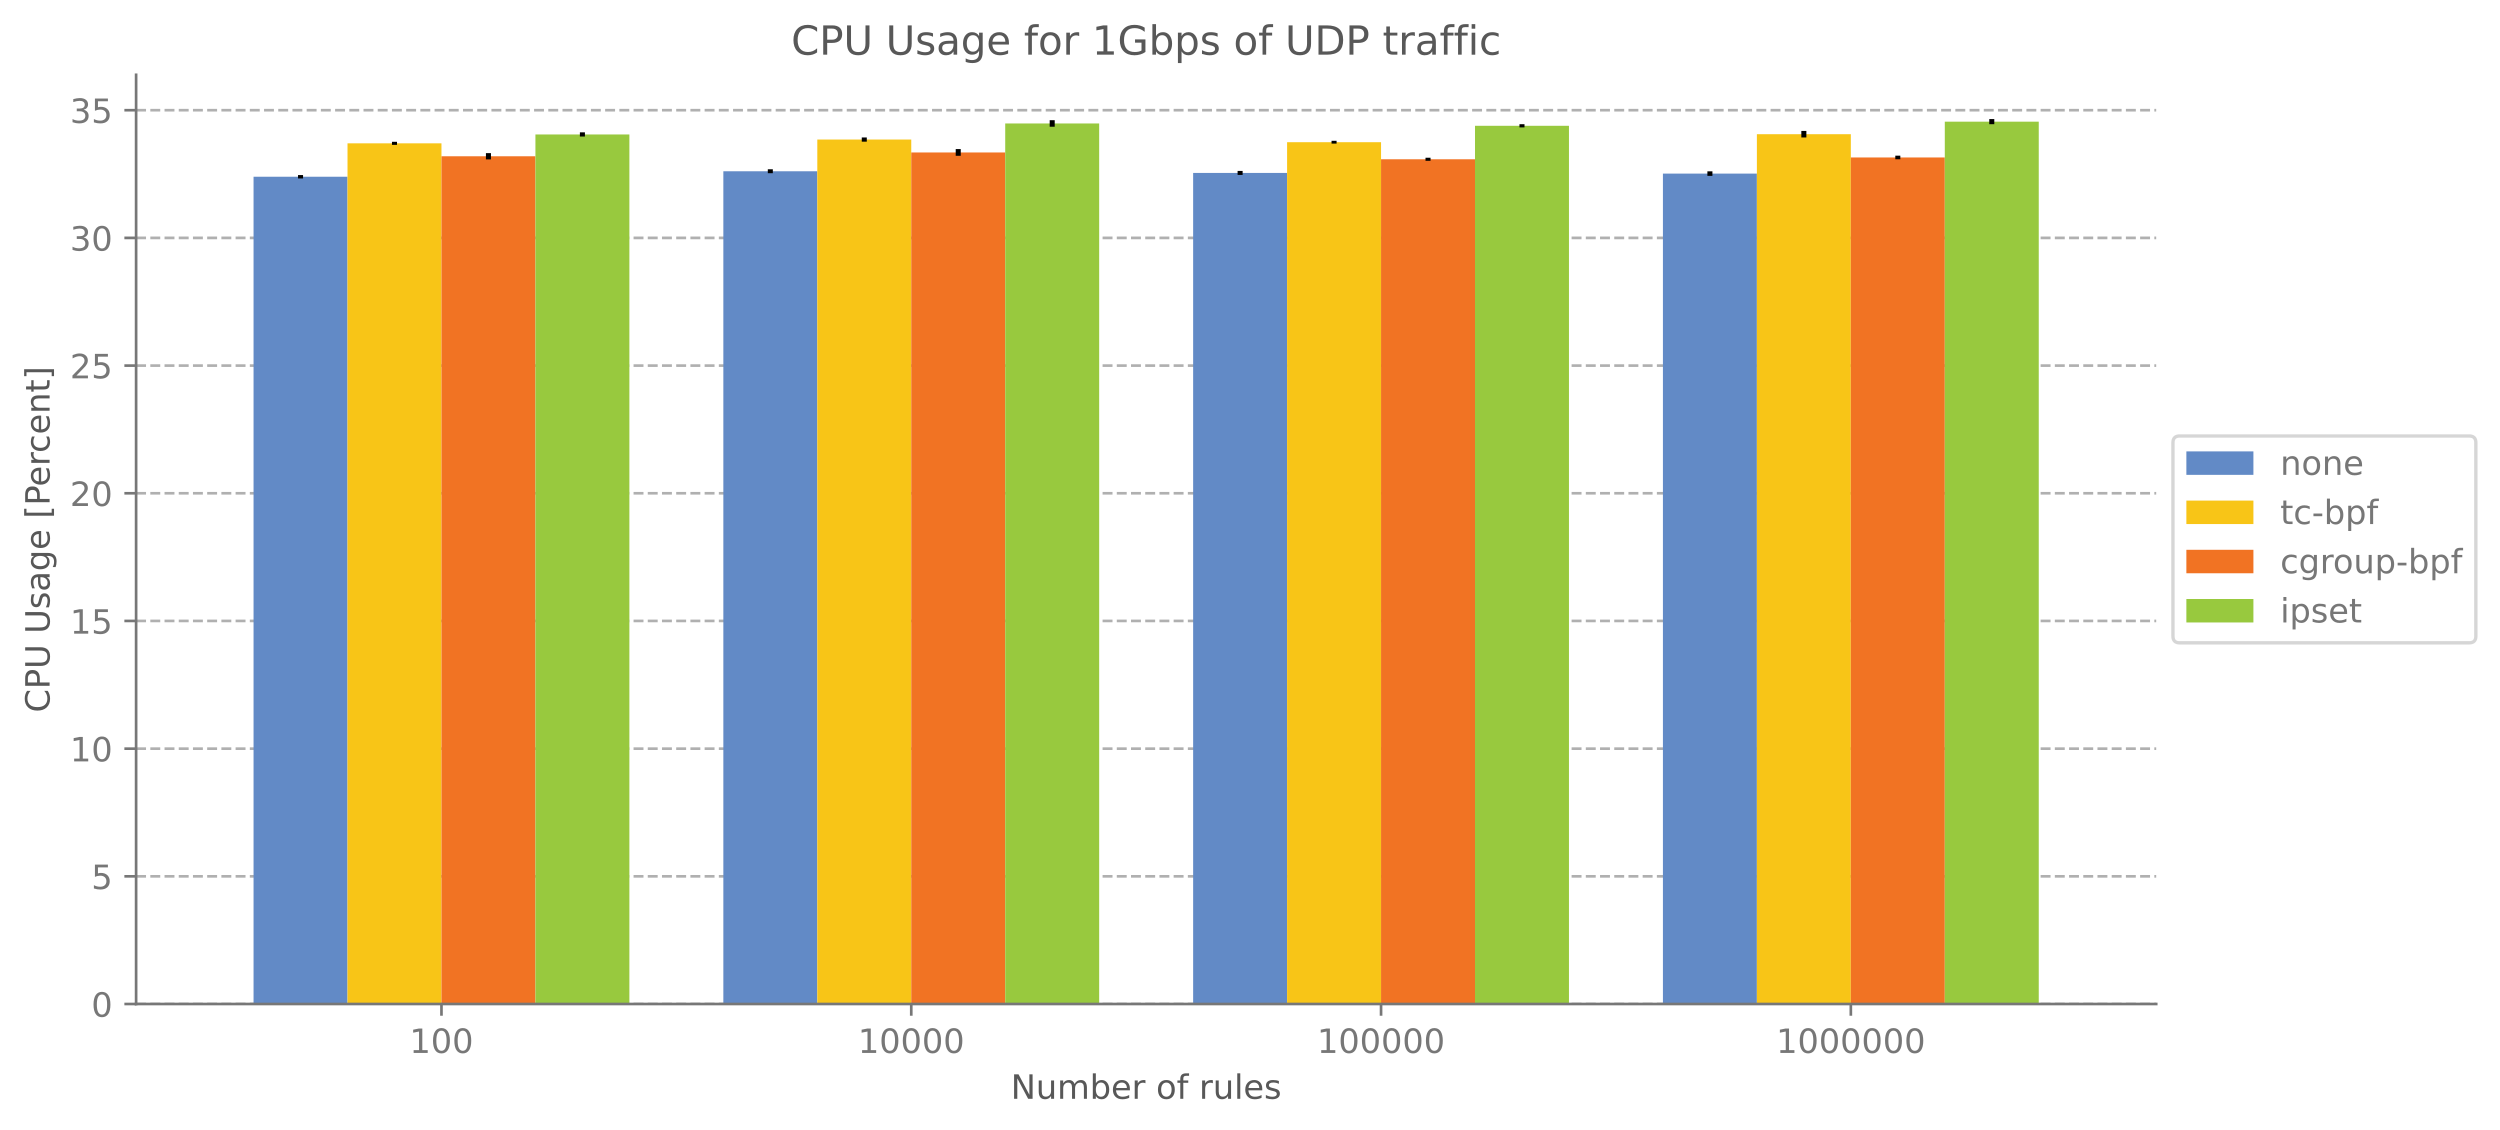 <?xml version="1.0" encoding="utf-8" standalone="no"?>
<!DOCTYPE svg PUBLIC "-//W3C//DTD SVG 1.1//EN"
  "http://www.w3.org/Graphics/SVG/1.1/DTD/svg11.dtd">
<!-- Created with matplotlib (https://matplotlib.org/) -->
<svg height="337.074pt" version="1.1" viewBox="0 0 745.806 337.074" width="745.806pt" xmlns="http://www.w3.org/2000/svg" xmlns:xlink="http://www.w3.org/1999/xlink">
 <defs>
  <style type="text/css">*{stroke-linecap:butt;stroke-linejoin:round;}</style>
 </defs>
 <g id="figure_1">
  <g id="patch_1">
   <path d="M 0 337.074 
L 745.806 337.074 
L 745.806 0 
L 0 0 
z
" style="fill:#ffffff;"/>
  </g>
  <g id="axes_1">
   <g id="patch_2">
    <path d="M 40.603 299.518 
L 643.243 299.518 
L 643.243 22.318 
L 40.603 22.318 
z
" style="fill:#ffffff;"/>
   </g>
   <g id="matplotlib.axis_1">
    <g id="xtick_1">
     <g id="line2d_1">
      <defs>
       <path d="M 0 0 
L 0 3.5 
" id="m00923125ce" style="stroke:#777777;stroke-width:0.8;"/>
      </defs>
      <g>
       <use style="fill:#777777;stroke:#777777;stroke-width:0.8;" x="131.7" xlink:href="#m00923125ce" y="299.518"/>
      </g>
     </g>
     <g id="text_1">
      <!-- 100 -->
      <g style="fill:#777777;" transform="translate(122.156 314.117)scale(0.1 -0.1)">
       <defs>
        <path d="M 12.406 8.297 
L 28.516 8.297 
L 28.516 63.922 
L 10.984 60.406 
L 10.984 69.391 
L 28.422 72.906 
L 38.281 72.906 
L 38.281 8.297 
L 54.391 8.297 
L 54.391 0 
L 12.406 0 
z
" id="DejaVuSans-49"/>
        <path d="M 31.781 66.406 
Q 24.172 66.406 20.328 58.906 
Q 16.5 51.422 16.5 36.375 
Q 16.5 21.391 20.328 13.891 
Q 24.172 6.391 31.781 6.391 
Q 39.453 6.391 43.281 13.891 
Q 47.125 21.391 47.125 36.375 
Q 47.125 51.422 43.281 58.906 
Q 39.453 66.406 31.781 66.406 
z
M 31.781 74.219 
Q 44.047 74.219 50.516 64.516 
Q 56.984 54.828 56.984 36.375 
Q 56.984 17.969 50.516 8.266 
Q 44.047 -1.422 31.781 -1.422 
Q 19.531 -1.422 13.062 8.266 
Q 6.594 17.969 6.594 36.375 
Q 6.594 54.828 13.062 64.516 
Q 19.531 74.219 31.781 74.219 
z
" id="DejaVuSans-48"/>
       </defs>
       <use xlink:href="#DejaVuSans-49"/>
       <use x="63.623" xlink:href="#DejaVuSans-48"/>
       <use x="127.246" xlink:href="#DejaVuSans-48"/>
      </g>
     </g>
    </g>
    <g id="xtick_2">
     <g id="line2d_2">
      <g>
       <use style="fill:#777777;stroke:#777777;stroke-width:0.8;" x="271.849" xlink:href="#m00923125ce" y="299.518"/>
      </g>
     </g>
     <g id="text_2">
      <!-- 10000 -->
      <g style="fill:#777777;" transform="translate(255.942 314.117)scale(0.1 -0.1)">
       <use xlink:href="#DejaVuSans-49"/>
       <use x="63.623" xlink:href="#DejaVuSans-48"/>
       <use x="127.246" xlink:href="#DejaVuSans-48"/>
       <use x="190.869" xlink:href="#DejaVuSans-48"/>
       <use x="254.492" xlink:href="#DejaVuSans-48"/>
      </g>
     </g>
    </g>
    <g id="xtick_3">
     <g id="line2d_3">
      <g>
       <use style="fill:#777777;stroke:#777777;stroke-width:0.8;" x="411.998" xlink:href="#m00923125ce" y="299.518"/>
      </g>
     </g>
     <g id="text_3">
      <!-- 100000 -->
      <g style="fill:#777777;" transform="translate(392.91 314.117)scale(0.1 -0.1)">
       <use xlink:href="#DejaVuSans-49"/>
       <use x="63.623" xlink:href="#DejaVuSans-48"/>
       <use x="127.246" xlink:href="#DejaVuSans-48"/>
       <use x="190.869" xlink:href="#DejaVuSans-48"/>
       <use x="254.492" xlink:href="#DejaVuSans-48"/>
       <use x="318.115" xlink:href="#DejaVuSans-48"/>
      </g>
     </g>
    </g>
    <g id="xtick_4">
     <g id="line2d_4">
      <g>
       <use style="fill:#777777;stroke:#777777;stroke-width:0.8;" x="552.146" xlink:href="#m00923125ce" y="299.518"/>
      </g>
     </g>
     <g id="text_4">
      <!-- 1000000 -->
      <g style="fill:#777777;" transform="translate(529.878 314.117)scale(0.1 -0.1)">
       <use xlink:href="#DejaVuSans-49"/>
       <use x="63.623" xlink:href="#DejaVuSans-48"/>
       <use x="127.246" xlink:href="#DejaVuSans-48"/>
       <use x="190.869" xlink:href="#DejaVuSans-48"/>
       <use x="254.492" xlink:href="#DejaVuSans-48"/>
       <use x="318.115" xlink:href="#DejaVuSans-48"/>
       <use x="381.738" xlink:href="#DejaVuSans-48"/>
      </g>
     </g>
    </g>
    <g id="text_5">
     <!-- Number of rules -->
     <g style="fill:#585858;" transform="translate(301.545 327.795)scale(0.1 -0.1)">
      <defs>
       <path d="M 9.812 72.906 
L 23.094 72.906 
L 55.422 11.922 
L 55.422 72.906 
L 64.984 72.906 
L 64.984 0 
L 51.703 0 
L 19.391 60.984 
L 19.391 0 
L 9.812 0 
z
" id="DejaVuSans-78"/>
       <path d="M 8.5 21.578 
L 8.5 54.688 
L 17.484 54.688 
L 17.484 21.922 
Q 17.484 14.156 20.5 10.266 
Q 23.531 6.391 29.594 6.391 
Q 36.859 6.391 41.078 11.031 
Q 45.312 15.672 45.312 23.688 
L 45.312 54.688 
L 54.297 54.688 
L 54.297 0 
L 45.312 0 
L 45.312 8.406 
Q 42.047 3.422 37.719 1 
Q 33.406 -1.422 27.688 -1.422 
Q 18.266 -1.422 13.375 4.438 
Q 8.5 10.297 8.5 21.578 
z
M 31.109 56 
z
" id="DejaVuSans-117"/>
       <path d="M 52 44.188 
Q 55.375 50.25 60.062 53.125 
Q 64.75 56 71.094 56 
Q 79.641 56 84.281 50.016 
Q 88.922 44.047 88.922 33.016 
L 88.922 0 
L 79.891 0 
L 79.891 32.719 
Q 79.891 40.578 77.094 44.375 
Q 74.312 48.188 68.609 48.188 
Q 61.625 48.188 57.562 43.547 
Q 53.516 38.922 53.516 30.906 
L 53.516 0 
L 44.484 0 
L 44.484 32.719 
Q 44.484 40.625 41.703 44.406 
Q 38.922 48.188 33.109 48.188 
Q 26.219 48.188 22.156 43.531 
Q 18.109 38.875 18.109 30.906 
L 18.109 0 
L 9.078 0 
L 9.078 54.688 
L 18.109 54.688 
L 18.109 46.188 
Q 21.188 51.219 25.484 53.609 
Q 29.781 56 35.688 56 
Q 41.656 56 45.828 52.969 
Q 50 49.953 52 44.188 
z
" id="DejaVuSans-109"/>
       <path d="M 48.688 27.297 
Q 48.688 37.203 44.609 42.844 
Q 40.531 48.484 33.406 48.484 
Q 26.266 48.484 22.188 42.844 
Q 18.109 37.203 18.109 27.297 
Q 18.109 17.391 22.188 11.75 
Q 26.266 6.109 33.406 6.109 
Q 40.531 6.109 44.609 11.75 
Q 48.688 17.391 48.688 27.297 
z
M 18.109 46.391 
Q 20.953 51.266 25.266 53.625 
Q 29.594 56 35.594 56 
Q 45.562 56 51.781 48.094 
Q 58.016 40.188 58.016 27.297 
Q 58.016 14.406 51.781 6.484 
Q 45.562 -1.422 35.594 -1.422 
Q 29.594 -1.422 25.266 0.953 
Q 20.953 3.328 18.109 8.203 
L 18.109 0 
L 9.078 0 
L 9.078 75.984 
L 18.109 75.984 
z
" id="DejaVuSans-98"/>
       <path d="M 56.203 29.594 
L 56.203 25.203 
L 14.891 25.203 
Q 15.484 15.922 20.484 11.062 
Q 25.484 6.203 34.422 6.203 
Q 39.594 6.203 44.453 7.469 
Q 49.312 8.734 54.109 11.281 
L 54.109 2.781 
Q 49.266 0.734 44.188 -0.344 
Q 39.109 -1.422 33.891 -1.422 
Q 20.797 -1.422 13.156 6.188 
Q 5.516 13.812 5.516 26.812 
Q 5.516 40.234 12.766 48.109 
Q 20.016 56 32.328 56 
Q 43.359 56 49.781 48.891 
Q 56.203 41.797 56.203 29.594 
z
M 47.219 32.234 
Q 47.125 39.594 43.094 43.984 
Q 39.062 48.391 32.422 48.391 
Q 24.906 48.391 20.391 44.141 
Q 15.875 39.891 15.188 32.172 
z
" id="DejaVuSans-101"/>
       <path d="M 41.109 46.297 
Q 39.594 47.172 37.812 47.578 
Q 36.031 48 33.891 48 
Q 26.266 48 22.188 43.047 
Q 18.109 38.094 18.109 28.812 
L 18.109 0 
L 9.078 0 
L 9.078 54.688 
L 18.109 54.688 
L 18.109 46.188 
Q 20.953 51.172 25.484 53.578 
Q 30.031 56 36.531 56 
Q 37.453 56 38.578 55.875 
Q 39.703 55.766 41.062 55.516 
z
" id="DejaVuSans-114"/>
       <path id="DejaVuSans-32"/>
       <path d="M 30.609 48.391 
Q 23.391 48.391 19.188 42.75 
Q 14.984 37.109 14.984 27.297 
Q 14.984 17.484 19.156 11.844 
Q 23.344 6.203 30.609 6.203 
Q 37.797 6.203 41.984 11.859 
Q 46.188 17.531 46.188 27.297 
Q 46.188 37.016 41.984 42.703 
Q 37.797 48.391 30.609 48.391 
z
M 30.609 56 
Q 42.328 56 49.016 48.375 
Q 55.719 40.766 55.719 27.297 
Q 55.719 13.875 49.016 6.219 
Q 42.328 -1.422 30.609 -1.422 
Q 18.844 -1.422 12.172 6.219 
Q 5.516 13.875 5.516 27.297 
Q 5.516 40.766 12.172 48.375 
Q 18.844 56 30.609 56 
z
" id="DejaVuSans-111"/>
       <path d="M 37.109 75.984 
L 37.109 68.5 
L 28.516 68.5 
Q 23.688 68.5 21.797 66.547 
Q 19.922 64.594 19.922 59.516 
L 19.922 54.688 
L 34.719 54.688 
L 34.719 47.703 
L 19.922 47.703 
L 19.922 0 
L 10.891 0 
L 10.891 47.703 
L 2.297 47.703 
L 2.297 54.688 
L 10.891 54.688 
L 10.891 58.5 
Q 10.891 67.625 15.141 71.797 
Q 19.391 75.984 28.609 75.984 
z
" id="DejaVuSans-102"/>
       <path d="M 9.422 75.984 
L 18.406 75.984 
L 18.406 0 
L 9.422 0 
z
" id="DejaVuSans-108"/>
       <path d="M 44.281 53.078 
L 44.281 44.578 
Q 40.484 46.531 36.375 47.5 
Q 32.281 48.484 27.875 48.484 
Q 21.188 48.484 17.844 46.438 
Q 14.5 44.391 14.5 40.281 
Q 14.5 37.156 16.891 35.375 
Q 19.281 33.594 26.516 31.984 
L 29.594 31.297 
Q 39.156 29.25 43.188 25.516 
Q 47.219 21.781 47.219 15.094 
Q 47.219 7.469 41.188 3.016 
Q 35.156 -1.422 24.609 -1.422 
Q 20.219 -1.422 15.453 -0.562 
Q 10.688 0.297 5.422 2 
L 5.422 11.281 
Q 10.406 8.688 15.234 7.391 
Q 20.062 6.109 24.812 6.109 
Q 31.156 6.109 34.562 8.281 
Q 37.984 10.453 37.984 14.406 
Q 37.984 18.062 35.516 20.016 
Q 33.062 21.969 24.703 23.781 
L 21.578 24.516 
Q 13.234 26.266 9.516 29.906 
Q 5.812 33.547 5.812 39.891 
Q 5.812 47.609 11.281 51.797 
Q 16.75 56 26.812 56 
Q 31.781 56 36.172 55.266 
Q 40.578 54.547 44.281 53.078 
z
" id="DejaVuSans-115"/>
      </defs>
      <use xlink:href="#DejaVuSans-78"/>
      <use x="74.805" xlink:href="#DejaVuSans-117"/>
      <use x="138.184" xlink:href="#DejaVuSans-109"/>
      <use x="235.596" xlink:href="#DejaVuSans-98"/>
      <use x="299.072" xlink:href="#DejaVuSans-101"/>
      <use x="360.596" xlink:href="#DejaVuSans-114"/>
      <use x="401.709" xlink:href="#DejaVuSans-32"/>
      <use x="433.496" xlink:href="#DejaVuSans-111"/>
      <use x="494.678" xlink:href="#DejaVuSans-102"/>
      <use x="529.883" xlink:href="#DejaVuSans-32"/>
      <use x="561.67" xlink:href="#DejaVuSans-114"/>
      <use x="602.783" xlink:href="#DejaVuSans-117"/>
      <use x="666.162" xlink:href="#DejaVuSans-108"/>
      <use x="693.945" xlink:href="#DejaVuSans-101"/>
      <use x="755.469" xlink:href="#DejaVuSans-115"/>
     </g>
    </g>
   </g>
   <g id="matplotlib.axis_2">
    <g id="ytick_1">
     <g id="line2d_5">
      <path clip-path="url(#p8dc5bec490)" d="M 40.603 299.518 
L 643.243 299.518 
" style="fill:none;stroke:#b0b0b0;stroke-dasharray:2.96,1.28;stroke-dashoffset:0;stroke-width:0.8;"/>
     </g>
     <g id="line2d_6">
      <defs>
       <path d="M 0 0 
L -3.5 0 
" id="m208f6bcceb" style="stroke:#777777;stroke-width:0.8;"/>
      </defs>
      <g>
       <use style="fill:#777777;stroke:#777777;stroke-width:0.8;" x="40.603" xlink:href="#m208f6bcceb" y="299.518"/>
      </g>
     </g>
     <g id="text_6">
      <!-- 0 -->
      <g style="fill:#777777;" transform="translate(27.241 303.317)scale(0.1 -0.1)">
       <use xlink:href="#DejaVuSans-48"/>
      </g>
     </g>
    </g>
    <g id="ytick_2">
     <g id="line2d_7">
      <path clip-path="url(#p8dc5bec490)" d="M 40.603 261.427 
L 643.243 261.427 
" style="fill:none;stroke:#b0b0b0;stroke-dasharray:2.96,1.28;stroke-dashoffset:0;stroke-width:0.8;"/>
     </g>
     <g id="line2d_8">
      <g>
       <use style="fill:#777777;stroke:#777777;stroke-width:0.8;" x="40.603" xlink:href="#m208f6bcceb" y="261.427"/>
      </g>
     </g>
     <g id="text_7">
      <!-- 5 -->
      <g style="fill:#777777;" transform="translate(27.241 265.226)scale(0.1 -0.1)">
       <defs>
        <path d="M 10.797 72.906 
L 49.516 72.906 
L 49.516 64.594 
L 19.828 64.594 
L 19.828 46.734 
Q 21.969 47.469 24.109 47.828 
Q 26.266 48.188 28.422 48.188 
Q 40.625 48.188 47.75 41.5 
Q 54.891 34.812 54.891 23.391 
Q 54.891 11.625 47.562 5.094 
Q 40.234 -1.422 26.906 -1.422 
Q 22.312 -1.422 17.547 -0.641 
Q 12.797 0.141 7.719 1.703 
L 7.719 11.625 
Q 12.109 9.234 16.797 8.062 
Q 21.484 6.891 26.703 6.891 
Q 35.156 6.891 40.078 11.328 
Q 45.016 15.766 45.016 23.391 
Q 45.016 31 40.078 35.438 
Q 35.156 39.891 26.703 39.891 
Q 22.75 39.891 18.812 39.016 
Q 14.891 38.141 10.797 36.281 
z
" id="DejaVuSans-53"/>
       </defs>
       <use xlink:href="#DejaVuSans-53"/>
      </g>
     </g>
    </g>
    <g id="ytick_3">
     <g id="line2d_9">
      <path clip-path="url(#p8dc5bec490)" d="M 40.603 223.336 
L 643.243 223.336 
" style="fill:none;stroke:#b0b0b0;stroke-dasharray:2.96,1.28;stroke-dashoffset:0;stroke-width:0.8;"/>
     </g>
     <g id="line2d_10">
      <g>
       <use style="fill:#777777;stroke:#777777;stroke-width:0.8;" x="40.603" xlink:href="#m208f6bcceb" y="223.336"/>
      </g>
     </g>
     <g id="text_8">
      <!-- 10 -->
      <g style="fill:#777777;" transform="translate(20.878 227.135)scale(0.1 -0.1)">
       <use xlink:href="#DejaVuSans-49"/>
       <use x="63.623" xlink:href="#DejaVuSans-48"/>
      </g>
     </g>
    </g>
    <g id="ytick_4">
     <g id="line2d_11">
      <path clip-path="url(#p8dc5bec490)" d="M 40.603 185.244 
L 643.243 185.244 
" style="fill:none;stroke:#b0b0b0;stroke-dasharray:2.96,1.28;stroke-dashoffset:0;stroke-width:0.8;"/>
     </g>
     <g id="line2d_12">
      <g>
       <use style="fill:#777777;stroke:#777777;stroke-width:0.8;" x="40.603" xlink:href="#m208f6bcceb" y="185.244"/>
      </g>
     </g>
     <g id="text_9">
      <!-- 15 -->
      <g style="fill:#777777;" transform="translate(20.878 189.043)scale(0.1 -0.1)">
       <use xlink:href="#DejaVuSans-49"/>
       <use x="63.623" xlink:href="#DejaVuSans-53"/>
      </g>
     </g>
    </g>
    <g id="ytick_5">
     <g id="line2d_13">
      <path clip-path="url(#p8dc5bec490)" d="M 40.603 147.153 
L 643.243 147.153 
" style="fill:none;stroke:#b0b0b0;stroke-dasharray:2.96,1.28;stroke-dashoffset:0;stroke-width:0.8;"/>
     </g>
     <g id="line2d_14">
      <g>
       <use style="fill:#777777;stroke:#777777;stroke-width:0.8;" x="40.603" xlink:href="#m208f6bcceb" y="147.153"/>
      </g>
     </g>
     <g id="text_10">
      <!-- 20 -->
      <g style="fill:#777777;" transform="translate(20.878 150.952)scale(0.1 -0.1)">
       <defs>
        <path d="M 19.188 8.297 
L 53.609 8.297 
L 53.609 0 
L 7.328 0 
L 7.328 8.297 
Q 12.938 14.109 22.625 23.891 
Q 32.328 33.688 34.812 36.531 
Q 39.547 41.844 41.422 45.531 
Q 43.312 49.219 43.312 52.781 
Q 43.312 58.594 39.234 62.25 
Q 35.156 65.922 28.609 65.922 
Q 23.969 65.922 18.812 64.312 
Q 13.672 62.703 7.812 59.422 
L 7.812 69.391 
Q 13.766 71.781 18.938 73 
Q 24.125 74.219 28.422 74.219 
Q 39.75 74.219 46.484 68.547 
Q 53.219 62.891 53.219 53.422 
Q 53.219 48.922 51.531 44.891 
Q 49.859 40.875 45.406 35.406 
Q 44.188 33.984 37.641 27.219 
Q 31.109 20.453 19.188 8.297 
z
" id="DejaVuSans-50"/>
       </defs>
       <use xlink:href="#DejaVuSans-50"/>
       <use x="63.623" xlink:href="#DejaVuSans-48"/>
      </g>
     </g>
    </g>
    <g id="ytick_6">
     <g id="line2d_15">
      <path clip-path="url(#p8dc5bec490)" d="M 40.603 109.062 
L 643.243 109.062 
" style="fill:none;stroke:#b0b0b0;stroke-dasharray:2.96,1.28;stroke-dashoffset:0;stroke-width:0.8;"/>
     </g>
     <g id="line2d_16">
      <g>
       <use style="fill:#777777;stroke:#777777;stroke-width:0.8;" x="40.603" xlink:href="#m208f6bcceb" y="109.062"/>
      </g>
     </g>
     <g id="text_11">
      <!-- 25 -->
      <g style="fill:#777777;" transform="translate(20.878 112.861)scale(0.1 -0.1)">
       <use xlink:href="#DejaVuSans-50"/>
       <use x="63.623" xlink:href="#DejaVuSans-53"/>
      </g>
     </g>
    </g>
    <g id="ytick_7">
     <g id="line2d_17">
      <path clip-path="url(#p8dc5bec490)" d="M 40.603 70.97 
L 643.243 70.97 
" style="fill:none;stroke:#b0b0b0;stroke-dasharray:2.96,1.28;stroke-dashoffset:0;stroke-width:0.8;"/>
     </g>
     <g id="line2d_18">
      <g>
       <use style="fill:#777777;stroke:#777777;stroke-width:0.8;" x="40.603" xlink:href="#m208f6bcceb" y="70.97"/>
      </g>
     </g>
     <g id="text_12">
      <!-- 30 -->
      <g style="fill:#777777;" transform="translate(20.878 74.769)scale(0.1 -0.1)">
       <defs>
        <path d="M 40.578 39.312 
Q 47.656 37.797 51.625 33 
Q 55.609 28.219 55.609 21.188 
Q 55.609 10.406 48.188 4.484 
Q 40.766 -1.422 27.094 -1.422 
Q 22.516 -1.422 17.656 -0.516 
Q 12.797 0.391 7.625 2.203 
L 7.625 11.719 
Q 11.719 9.328 16.594 8.109 
Q 21.484 6.891 26.812 6.891 
Q 36.078 6.891 40.938 10.547 
Q 45.797 14.203 45.797 21.188 
Q 45.797 27.641 41.281 31.266 
Q 36.766 34.906 28.719 34.906 
L 20.219 34.906 
L 20.219 43.016 
L 29.109 43.016 
Q 36.375 43.016 40.234 45.922 
Q 44.094 48.828 44.094 54.297 
Q 44.094 59.906 40.109 62.906 
Q 36.141 65.922 28.719 65.922 
Q 24.656 65.922 20.016 65.031 
Q 15.375 64.156 9.812 62.312 
L 9.812 71.094 
Q 15.438 72.656 20.344 73.438 
Q 25.25 74.219 29.594 74.219 
Q 40.828 74.219 47.359 69.109 
Q 53.906 64.016 53.906 55.328 
Q 53.906 49.266 50.438 45.094 
Q 46.969 40.922 40.578 39.312 
z
" id="DejaVuSans-51"/>
       </defs>
       <use xlink:href="#DejaVuSans-51"/>
       <use x="63.623" xlink:href="#DejaVuSans-48"/>
      </g>
     </g>
    </g>
    <g id="ytick_8">
     <g id="line2d_19">
      <path clip-path="url(#p8dc5bec490)" d="M 40.603 32.879 
L 643.243 32.879 
" style="fill:none;stroke:#b0b0b0;stroke-dasharray:2.96,1.28;stroke-dashoffset:0;stroke-width:0.8;"/>
     </g>
     <g id="line2d_20">
      <g>
       <use style="fill:#777777;stroke:#777777;stroke-width:0.8;" x="40.603" xlink:href="#m208f6bcceb" y="32.879"/>
      </g>
     </g>
     <g id="text_13">
      <!-- 35 -->
      <g style="fill:#777777;" transform="translate(20.878 36.678)scale(0.1 -0.1)">
       <use xlink:href="#DejaVuSans-51"/>
       <use x="63.623" xlink:href="#DejaVuSans-53"/>
      </g>
     </g>
    </g>
    <g id="text_14">
     <!-- CPU Usage [Percent] -->
     <g style="fill:#585858;" transform="translate(14.798 212.55)rotate(-90)scale(0.1 -0.1)">
      <defs>
       <path d="M 64.406 67.281 
L 64.406 56.891 
Q 59.422 61.531 53.781 63.812 
Q 48.141 66.109 41.797 66.109 
Q 29.297 66.109 22.656 58.469 
Q 16.016 50.828 16.016 36.375 
Q 16.016 21.969 22.656 14.328 
Q 29.297 6.688 41.797 6.688 
Q 48.141 6.688 53.781 8.984 
Q 59.422 11.281 64.406 15.922 
L 64.406 5.609 
Q 59.234 2.094 53.438 0.328 
Q 47.656 -1.422 41.219 -1.422 
Q 24.656 -1.422 15.125 8.703 
Q 5.609 18.844 5.609 36.375 
Q 5.609 53.953 15.125 64.078 
Q 24.656 74.219 41.219 74.219 
Q 47.75 74.219 53.531 72.484 
Q 59.328 70.75 64.406 67.281 
z
" id="DejaVuSans-67"/>
       <path d="M 19.672 64.797 
L 19.672 37.406 
L 32.078 37.406 
Q 38.969 37.406 42.719 40.969 
Q 46.484 44.531 46.484 51.125 
Q 46.484 57.672 42.719 61.234 
Q 38.969 64.797 32.078 64.797 
z
M 9.812 72.906 
L 32.078 72.906 
Q 44.344 72.906 50.609 67.359 
Q 56.891 61.812 56.891 51.125 
Q 56.891 40.328 50.609 34.812 
Q 44.344 29.297 32.078 29.297 
L 19.672 29.297 
L 19.672 0 
L 9.812 0 
z
" id="DejaVuSans-80"/>
       <path d="M 8.688 72.906 
L 18.609 72.906 
L 18.609 28.609 
Q 18.609 16.891 22.844 11.734 
Q 27.094 6.594 36.625 6.594 
Q 46.094 6.594 50.344 11.734 
Q 54.594 16.891 54.594 28.609 
L 54.594 72.906 
L 64.5 72.906 
L 64.5 27.391 
Q 64.5 13.141 57.438 5.859 
Q 50.391 -1.422 36.625 -1.422 
Q 22.797 -1.422 15.734 5.859 
Q 8.688 13.141 8.688 27.391 
z
" id="DejaVuSans-85"/>
       <path d="M 34.281 27.484 
Q 23.391 27.484 19.188 25 
Q 14.984 22.516 14.984 16.5 
Q 14.984 11.719 18.141 8.906 
Q 21.297 6.109 26.703 6.109 
Q 34.188 6.109 38.703 11.406 
Q 43.219 16.703 43.219 25.484 
L 43.219 27.484 
z
M 52.203 31.203 
L 52.203 0 
L 43.219 0 
L 43.219 8.297 
Q 40.141 3.328 35.547 0.953 
Q 30.953 -1.422 24.312 -1.422 
Q 15.922 -1.422 10.953 3.297 
Q 6 8.016 6 15.922 
Q 6 25.141 12.172 29.828 
Q 18.359 34.516 30.609 34.516 
L 43.219 34.516 
L 43.219 35.406 
Q 43.219 41.609 39.141 45 
Q 35.062 48.391 27.688 48.391 
Q 23 48.391 18.547 47.266 
Q 14.109 46.141 10.016 43.891 
L 10.016 52.203 
Q 14.938 54.109 19.578 55.047 
Q 24.219 56 28.609 56 
Q 40.484 56 46.344 49.844 
Q 52.203 43.703 52.203 31.203 
z
" id="DejaVuSans-97"/>
       <path d="M 45.406 27.984 
Q 45.406 37.75 41.375 43.109 
Q 37.359 48.484 30.078 48.484 
Q 22.859 48.484 18.828 43.109 
Q 14.797 37.75 14.797 27.984 
Q 14.797 18.266 18.828 12.891 
Q 22.859 7.516 30.078 7.516 
Q 37.359 7.516 41.375 12.891 
Q 45.406 18.266 45.406 27.984 
z
M 54.391 6.781 
Q 54.391 -7.172 48.188 -13.984 
Q 42 -20.797 29.203 -20.797 
Q 24.469 -20.797 20.266 -20.094 
Q 16.062 -19.391 12.109 -17.922 
L 12.109 -9.188 
Q 16.062 -11.328 19.922 -12.344 
Q 23.781 -13.375 27.781 -13.375 
Q 36.625 -13.375 41.016 -8.766 
Q 45.406 -4.156 45.406 5.172 
L 45.406 9.625 
Q 42.625 4.781 38.281 2.391 
Q 33.938 0 27.875 0 
Q 17.828 0 11.672 7.656 
Q 5.516 15.328 5.516 27.984 
Q 5.516 40.672 11.672 48.328 
Q 17.828 56 27.875 56 
Q 33.938 56 38.281 53.609 
Q 42.625 51.219 45.406 46.391 
L 45.406 54.688 
L 54.391 54.688 
z
" id="DejaVuSans-103"/>
       <path d="M 8.594 75.984 
L 29.297 75.984 
L 29.297 69 
L 17.578 69 
L 17.578 -6.203 
L 29.297 -6.203 
L 29.297 -13.188 
L 8.594 -13.188 
z
" id="DejaVuSans-91"/>
       <path d="M 48.781 52.594 
L 48.781 44.188 
Q 44.969 46.297 41.141 47.344 
Q 37.312 48.391 33.406 48.391 
Q 24.656 48.391 19.812 42.844 
Q 14.984 37.312 14.984 27.297 
Q 14.984 17.281 19.812 11.734 
Q 24.656 6.203 33.406 6.203 
Q 37.312 6.203 41.141 7.25 
Q 44.969 8.297 48.781 10.406 
L 48.781 2.094 
Q 45.016 0.344 40.984 -0.531 
Q 36.969 -1.422 32.422 -1.422 
Q 20.062 -1.422 12.781 6.344 
Q 5.516 14.109 5.516 27.297 
Q 5.516 40.672 12.859 48.328 
Q 20.219 56 33.016 56 
Q 37.156 56 41.109 55.141 
Q 45.062 54.297 48.781 52.594 
z
" id="DejaVuSans-99"/>
       <path d="M 54.891 33.016 
L 54.891 0 
L 45.906 0 
L 45.906 32.719 
Q 45.906 40.484 42.875 44.328 
Q 39.844 48.188 33.797 48.188 
Q 26.516 48.188 22.312 43.547 
Q 18.109 38.922 18.109 30.906 
L 18.109 0 
L 9.078 0 
L 9.078 54.688 
L 18.109 54.688 
L 18.109 46.188 
Q 21.344 51.125 25.703 53.562 
Q 30.078 56 35.797 56 
Q 45.219 56 50.047 50.172 
Q 54.891 44.344 54.891 33.016 
z
" id="DejaVuSans-110"/>
       <path d="M 18.312 70.219 
L 18.312 54.688 
L 36.812 54.688 
L 36.812 47.703 
L 18.312 47.703 
L 18.312 18.016 
Q 18.312 11.328 20.141 9.422 
Q 21.969 7.516 27.594 7.516 
L 36.812 7.516 
L 36.812 0 
L 27.594 0 
Q 17.188 0 13.234 3.875 
Q 9.281 7.766 9.281 18.016 
L 9.281 47.703 
L 2.688 47.703 
L 2.688 54.688 
L 9.281 54.688 
L 9.281 70.219 
z
" id="DejaVuSans-116"/>
       <path d="M 30.422 75.984 
L 30.422 -13.188 
L 9.719 -13.188 
L 9.719 -6.203 
L 21.391 -6.203 
L 21.391 69 
L 9.719 69 
L 9.719 75.984 
z
" id="DejaVuSans-93"/>
      </defs>
      <use xlink:href="#DejaVuSans-67"/>
      <use x="69.824" xlink:href="#DejaVuSans-80"/>
      <use x="130.127" xlink:href="#DejaVuSans-85"/>
      <use x="203.32" xlink:href="#DejaVuSans-32"/>
      <use x="235.107" xlink:href="#DejaVuSans-85"/>
      <use x="308.301" xlink:href="#DejaVuSans-115"/>
      <use x="360.4" xlink:href="#DejaVuSans-97"/>
      <use x="421.68" xlink:href="#DejaVuSans-103"/>
      <use x="485.156" xlink:href="#DejaVuSans-101"/>
      <use x="546.68" xlink:href="#DejaVuSans-32"/>
      <use x="578.467" xlink:href="#DejaVuSans-91"/>
      <use x="617.48" xlink:href="#DejaVuSans-80"/>
      <use x="674.158" xlink:href="#DejaVuSans-101"/>
      <use x="735.682" xlink:href="#DejaVuSans-114"/>
      <use x="774.545" xlink:href="#DejaVuSans-99"/>
      <use x="829.525" xlink:href="#DejaVuSans-101"/>
      <use x="891.049" xlink:href="#DejaVuSans-110"/>
      <use x="954.428" xlink:href="#DejaVuSans-116"/>
      <use x="993.637" xlink:href="#DejaVuSans-93"/>
     </g>
    </g>
   </g>
   <g id="patch_3">
    <path clip-path="url(#p8dc5bec490)" d="M 75.64 299.518 
L 103.67 299.518 
L 103.67 52.725 
L 75.64 52.725 
z
" style="fill:#628ac6;"/>
   </g>
   <g id="patch_4">
    <path clip-path="url(#p8dc5bec490)" d="M 215.789 299.518 
L 243.819 299.518 
L 243.819 51.083 
L 215.789 51.083 
z
" style="fill:#628ac6;"/>
   </g>
   <g id="patch_5">
    <path clip-path="url(#p8dc5bec490)" d="M 355.938 299.518 
L 383.968 299.518 
L 383.968 51.598 
L 355.938 51.598 
z
" style="fill:#628ac6;"/>
   </g>
   <g id="patch_6">
    <path clip-path="url(#p8dc5bec490)" d="M 496.087 299.518 
L 524.117 299.518 
L 524.117 51.788 
L 496.087 51.788 
z
" style="fill:#628ac6;"/>
   </g>
   <g id="patch_7">
    <path clip-path="url(#p8dc5bec490)" d="M 103.67 299.518 
L 131.7 299.518 
L 131.7 42.768 
L 103.67 42.768 
z
" style="fill:#f8c517;"/>
   </g>
   <g id="patch_8">
    <path clip-path="url(#p8dc5bec490)" d="M 243.819 299.518 
L 271.849 299.518 
L 271.849 41.631 
L 243.819 41.631 
z
" style="fill:#f8c517;"/>
   </g>
   <g id="patch_9">
    <path clip-path="url(#p8dc5bec490)" d="M 383.968 299.518 
L 411.998 299.518 
L 411.998 42.416 
L 383.968 42.416 
z
" style="fill:#f8c517;"/>
   </g>
   <g id="patch_10">
    <path clip-path="url(#p8dc5bec490)" d="M 524.117 299.518 
L 552.146 299.518 
L 552.146 40.036 
L 524.117 40.036 
z
" style="fill:#f8c517;"/>
   </g>
   <g id="patch_11">
    <path clip-path="url(#p8dc5bec490)" d="M 131.7 299.518 
L 159.73 299.518 
L 159.73 46.614 
L 131.7 46.614 
z
" style="fill:#f17323;"/>
   </g>
   <g id="patch_12">
    <path clip-path="url(#p8dc5bec490)" d="M 271.849 299.518 
L 299.878 299.518 
L 299.878 45.475 
L 271.849 45.475 
z
" style="fill:#f17323;"/>
   </g>
   <g id="patch_13">
    <path clip-path="url(#p8dc5bec490)" d="M 411.998 299.518 
L 440.027 299.518 
L 440.027 47.509 
L 411.998 47.509 
z
" style="fill:#f17323;"/>
   </g>
   <g id="patch_14">
    <path clip-path="url(#p8dc5bec490)" d="M 552.146 299.518 
L 580.176 299.518 
L 580.176 46.977 
L 552.146 46.977 
z
" style="fill:#f17323;"/>
   </g>
   <g id="patch_15">
    <path clip-path="url(#p8dc5bec490)" d="M 159.73 299.518 
L 187.759 299.518 
L 187.759 40.105 
L 159.73 40.105 
z
" style="fill:#98c93e;"/>
   </g>
   <g id="patch_16">
    <path clip-path="url(#p8dc5bec490)" d="M 299.878 299.518 
L 327.908 299.518 
L 327.908 36.832 
L 299.878 36.832 
z
" style="fill:#98c93e;"/>
   </g>
   <g id="patch_17">
    <path clip-path="url(#p8dc5bec490)" d="M 440.027 299.518 
L 468.057 299.518 
L 468.057 37.52 
L 440.027 37.52 
z
" style="fill:#98c93e;"/>
   </g>
   <g id="patch_18">
    <path clip-path="url(#p8dc5bec490)" d="M 580.176 299.518 
L 608.206 299.518 
L 608.206 36.289 
L 580.176 36.289 
z
" style="fill:#98c93e;"/>
   </g>
   <g id="LineCollection_1">
    <path clip-path="url(#p8dc5bec490)" d="M 89.655 53.233 
L 89.655 52.217 
" style="fill:none;stroke:#000000;stroke-width:1.5;"/>
    <path clip-path="url(#p8dc5bec490)" d="M 229.804 51.662 
L 229.804 50.503 
" style="fill:none;stroke:#000000;stroke-width:1.5;"/>
    <path clip-path="url(#p8dc5bec490)" d="M 369.953 52.194 
L 369.953 51.002 
" style="fill:none;stroke:#000000;stroke-width:1.5;"/>
    <path clip-path="url(#p8dc5bec490)" d="M 510.102 52.466 
L 510.102 51.11 
" style="fill:none;stroke:#000000;stroke-width:1.5;"/>
   </g>
   <g id="LineCollection_2">
    <path clip-path="url(#p8dc5bec490)" d="M 117.685 43.227 
L 117.685 42.31 
" style="fill:none;stroke:#000000;stroke-width:1.5;"/>
    <path clip-path="url(#p8dc5bec490)" d="M 257.834 42.258 
L 257.834 41.004 
" style="fill:none;stroke:#000000;stroke-width:1.5;"/>
    <path clip-path="url(#p8dc5bec490)" d="M 397.983 42.835 
L 397.983 41.996 
" style="fill:none;stroke:#000000;stroke-width:1.5;"/>
    <path clip-path="url(#p8dc5bec490)" d="M 538.131 41.009 
L 538.131 39.063 
" style="fill:none;stroke:#000000;stroke-width:1.5;"/>
   </g>
   <g id="LineCollection_3">
    <path clip-path="url(#p8dc5bec490)" d="M 145.715 47.552 
L 145.715 45.676 
" style="fill:none;stroke:#000000;stroke-width:1.5;"/>
    <path clip-path="url(#p8dc5bec490)" d="M 285.864 46.472 
L 285.864 44.479 
" style="fill:none;stroke:#000000;stroke-width:1.5;"/>
    <path clip-path="url(#p8dc5bec490)" d="M 426.012 47.961 
L 426.012 47.058 
" style="fill:none;stroke:#000000;stroke-width:1.5;"/>
    <path clip-path="url(#p8dc5bec490)" d="M 566.161 47.508 
L 566.161 46.447 
" style="fill:none;stroke:#000000;stroke-width:1.5;"/>
   </g>
   <g id="LineCollection_4">
    <path clip-path="url(#p8dc5bec490)" d="M 173.745 40.74 
L 173.745 39.471 
" style="fill:none;stroke:#000000;stroke-width:1.5;"/>
    <path clip-path="url(#p8dc5bec490)" d="M 313.893 37.803 
L 313.893 35.862 
" style="fill:none;stroke:#000000;stroke-width:1.5;"/>
    <path clip-path="url(#p8dc5bec490)" d="M 454.042 37.997 
L 454.042 37.043 
" style="fill:none;stroke:#000000;stroke-width:1.5;"/>
    <path clip-path="url(#p8dc5bec490)" d="M 594.191 37.06 
L 594.191 35.518 
" style="fill:none;stroke:#000000;stroke-width:1.5;"/>
   </g>
   <g id="patch_19">
    <path d="M 40.603 299.518 
L 40.603 22.318 
" style="fill:none;stroke:#777777;stroke-linecap:square;stroke-linejoin:miter;stroke-width:0.8;"/>
   </g>
   <g id="patch_20">
    <path d="M 643.243 299.518 
L 643.243 22.318 
" style="fill:none;"/>
   </g>
   <g id="patch_21">
    <path d="M 40.603 299.518 
L 643.243 299.518 
" style="fill:none;stroke:#777777;stroke-linecap:square;stroke-linejoin:miter;stroke-width:0.8;"/>
   </g>
   <g id="patch_22">
    <path d="M 40.603 22.318 
L 643.243 22.318 
" style="fill:none;"/>
   </g>
   <g id="text_15">
    <!-- CPU Usage for 1Gbps of UDP traffic -->
    <g style="fill:#585858;" transform="translate(236.03 16.318)scale(0.12 -0.12)">
     <defs>
      <path d="M 59.516 10.406 
L 59.516 29.984 
L 43.406 29.984 
L 43.406 38.094 
L 69.281 38.094 
L 69.281 6.781 
Q 63.578 2.734 56.688 0.656 
Q 49.812 -1.422 42 -1.422 
Q 24.906 -1.422 15.25 8.562 
Q 5.609 18.562 5.609 36.375 
Q 5.609 54.25 15.25 64.234 
Q 24.906 74.219 42 74.219 
Q 49.125 74.219 55.547 72.453 
Q 61.969 70.703 67.391 67.281 
L 67.391 56.781 
Q 61.922 61.422 55.766 63.766 
Q 49.609 66.109 42.828 66.109 
Q 29.438 66.109 22.719 58.641 
Q 16.016 51.172 16.016 36.375 
Q 16.016 21.625 22.719 14.156 
Q 29.438 6.688 42.828 6.688 
Q 48.047 6.688 52.141 7.594 
Q 56.25 8.5 59.516 10.406 
z
" id="DejaVuSans-71"/>
      <path d="M 18.109 8.203 
L 18.109 -20.797 
L 9.078 -20.797 
L 9.078 54.688 
L 18.109 54.688 
L 18.109 46.391 
Q 20.953 51.266 25.266 53.625 
Q 29.594 56 35.594 56 
Q 45.562 56 51.781 48.094 
Q 58.016 40.188 58.016 27.297 
Q 58.016 14.406 51.781 6.484 
Q 45.562 -1.422 35.594 -1.422 
Q 29.594 -1.422 25.266 0.953 
Q 20.953 3.328 18.109 8.203 
z
M 48.688 27.297 
Q 48.688 37.203 44.609 42.844 
Q 40.531 48.484 33.406 48.484 
Q 26.266 48.484 22.188 42.844 
Q 18.109 37.203 18.109 27.297 
Q 18.109 17.391 22.188 11.75 
Q 26.266 6.109 33.406 6.109 
Q 40.531 6.109 44.609 11.75 
Q 48.688 17.391 48.688 27.297 
z
" id="DejaVuSans-112"/>
      <path d="M 19.672 64.797 
L 19.672 8.109 
L 31.594 8.109 
Q 46.688 8.109 53.688 14.938 
Q 60.688 21.781 60.688 36.531 
Q 60.688 51.172 53.688 57.984 
Q 46.688 64.797 31.594 64.797 
z
M 9.812 72.906 
L 30.078 72.906 
Q 51.266 72.906 61.172 64.094 
Q 71.094 55.281 71.094 36.531 
Q 71.094 17.672 61.125 8.828 
Q 51.172 0 30.078 0 
L 9.812 0 
z
" id="DejaVuSans-68"/>
      <path d="M 9.422 54.688 
L 18.406 54.688 
L 18.406 0 
L 9.422 0 
z
M 9.422 75.984 
L 18.406 75.984 
L 18.406 64.594 
L 9.422 64.594 
z
" id="DejaVuSans-105"/>
     </defs>
     <use xlink:href="#DejaVuSans-67"/>
     <use x="69.824" xlink:href="#DejaVuSans-80"/>
     <use x="130.127" xlink:href="#DejaVuSans-85"/>
     <use x="203.32" xlink:href="#DejaVuSans-32"/>
     <use x="235.107" xlink:href="#DejaVuSans-85"/>
     <use x="308.301" xlink:href="#DejaVuSans-115"/>
     <use x="360.4" xlink:href="#DejaVuSans-97"/>
     <use x="421.68" xlink:href="#DejaVuSans-103"/>
     <use x="485.156" xlink:href="#DejaVuSans-101"/>
     <use x="546.68" xlink:href="#DejaVuSans-32"/>
     <use x="578.467" xlink:href="#DejaVuSans-102"/>
     <use x="613.672" xlink:href="#DejaVuSans-111"/>
     <use x="674.854" xlink:href="#DejaVuSans-114"/>
     <use x="715.967" xlink:href="#DejaVuSans-32"/>
     <use x="747.754" xlink:href="#DejaVuSans-49"/>
     <use x="811.377" xlink:href="#DejaVuSans-71"/>
     <use x="888.867" xlink:href="#DejaVuSans-98"/>
     <use x="952.344" xlink:href="#DejaVuSans-112"/>
     <use x="1015.82" xlink:href="#DejaVuSans-115"/>
     <use x="1067.92" xlink:href="#DejaVuSans-32"/>
     <use x="1099.707" xlink:href="#DejaVuSans-111"/>
     <use x="1160.889" xlink:href="#DejaVuSans-102"/>
     <use x="1196.094" xlink:href="#DejaVuSans-32"/>
     <use x="1227.881" xlink:href="#DejaVuSans-85"/>
     <use x="1301.074" xlink:href="#DejaVuSans-68"/>
     <use x="1378.076" xlink:href="#DejaVuSans-80"/>
     <use x="1438.379" xlink:href="#DejaVuSans-32"/>
     <use x="1470.166" xlink:href="#DejaVuSans-116"/>
     <use x="1509.375" xlink:href="#DejaVuSans-114"/>
     <use x="1550.488" xlink:href="#DejaVuSans-97"/>
     <use x="1611.768" xlink:href="#DejaVuSans-102"/>
     <use x="1646.973" xlink:href="#DejaVuSans-102"/>
     <use x="1682.178" xlink:href="#DejaVuSans-105"/>
     <use x="1709.961" xlink:href="#DejaVuSans-99"/>
    </g>
   </g>
   <g id="legend_1">
    <g id="patch_23">
     <path d="M 650.243 191.774 
L 736.606 191.774 
Q 738.606 191.774 738.606 189.774 
L 738.606 132.062 
Q 738.606 130.062 736.606 130.062 
L 650.243 130.062 
Q 648.243 130.062 648.243 132.062 
L 648.243 189.774 
Q 648.243 191.774 650.243 191.774 
z
" style="fill:#ffffff;opacity:0.8;stroke:#cccccc;stroke-linejoin:miter;"/>
    </g>
    <g id="patch_24">
     <path d="M 652.243 141.66 
L 672.243 141.66 
L 672.243 134.66 
L 652.243 134.66 
z
" style="fill:#628ac6;"/>
    </g>
    <g id="text_16">
     <!-- none -->
     <g style="fill:#777777;" transform="translate(680.243 141.66)scale(0.1 -0.1)">
      <use xlink:href="#DejaVuSans-110"/>
      <use x="63.379" xlink:href="#DejaVuSans-111"/>
      <use x="124.561" xlink:href="#DejaVuSans-110"/>
      <use x="187.939" xlink:href="#DejaVuSans-101"/>
     </g>
    </g>
    <g id="patch_25">
     <path d="M 652.243 156.338 
L 672.243 156.338 
L 672.243 149.338 
L 652.243 149.338 
z
" style="fill:#f8c517;"/>
    </g>
    <g id="text_17">
     <!-- tc-bpf -->
     <g style="fill:#777777;" transform="translate(680.243 156.338)scale(0.1 -0.1)">
      <defs>
       <path d="M 4.891 31.391 
L 31.203 31.391 
L 31.203 23.391 
L 4.891 23.391 
z
" id="DejaVuSans-45"/>
      </defs>
      <use xlink:href="#DejaVuSans-116"/>
      <use x="39.209" xlink:href="#DejaVuSans-99"/>
      <use x="94.189" xlink:href="#DejaVuSans-45"/>
      <use x="130.273" xlink:href="#DejaVuSans-98"/>
      <use x="193.75" xlink:href="#DejaVuSans-112"/>
      <use x="257.227" xlink:href="#DejaVuSans-102"/>
     </g>
    </g>
    <g id="patch_26">
     <path d="M 652.243 171.017 
L 672.243 171.017 
L 672.243 164.017 
L 652.243 164.017 
z
" style="fill:#f17323;"/>
    </g>
    <g id="text_18">
     <!-- cgroup-bpf -->
     <g style="fill:#777777;" transform="translate(680.243 171.017)scale(0.1 -0.1)">
      <use xlink:href="#DejaVuSans-99"/>
      <use x="54.98" xlink:href="#DejaVuSans-103"/>
      <use x="118.457" xlink:href="#DejaVuSans-114"/>
      <use x="157.32" xlink:href="#DejaVuSans-111"/>
      <use x="218.502" xlink:href="#DejaVuSans-117"/>
      <use x="281.881" xlink:href="#DejaVuSans-112"/>
      <use x="345.357" xlink:href="#DejaVuSans-45"/>
      <use x="381.441" xlink:href="#DejaVuSans-98"/>
      <use x="444.918" xlink:href="#DejaVuSans-112"/>
      <use x="508.395" xlink:href="#DejaVuSans-102"/>
     </g>
    </g>
    <g id="patch_27">
     <path d="M 652.243 185.695 
L 672.243 185.695 
L 672.243 178.695 
L 652.243 178.695 
z
" style="fill:#98c93e;"/>
    </g>
    <g id="text_19">
     <!-- ipset -->
     <g style="fill:#777777;" transform="translate(680.243 185.695)scale(0.1 -0.1)">
      <use xlink:href="#DejaVuSans-105"/>
      <use x="27.783" xlink:href="#DejaVuSans-112"/>
      <use x="91.26" xlink:href="#DejaVuSans-115"/>
      <use x="143.359" xlink:href="#DejaVuSans-101"/>
      <use x="204.883" xlink:href="#DejaVuSans-116"/>
     </g>
    </g>
   </g>
  </g>
 </g>
 <defs>
  <clipPath id="p8dc5bec490">
   <rect height="277.2" width="602.64" x="40.603" y="22.318"/>
  </clipPath>
 </defs>
</svg>
